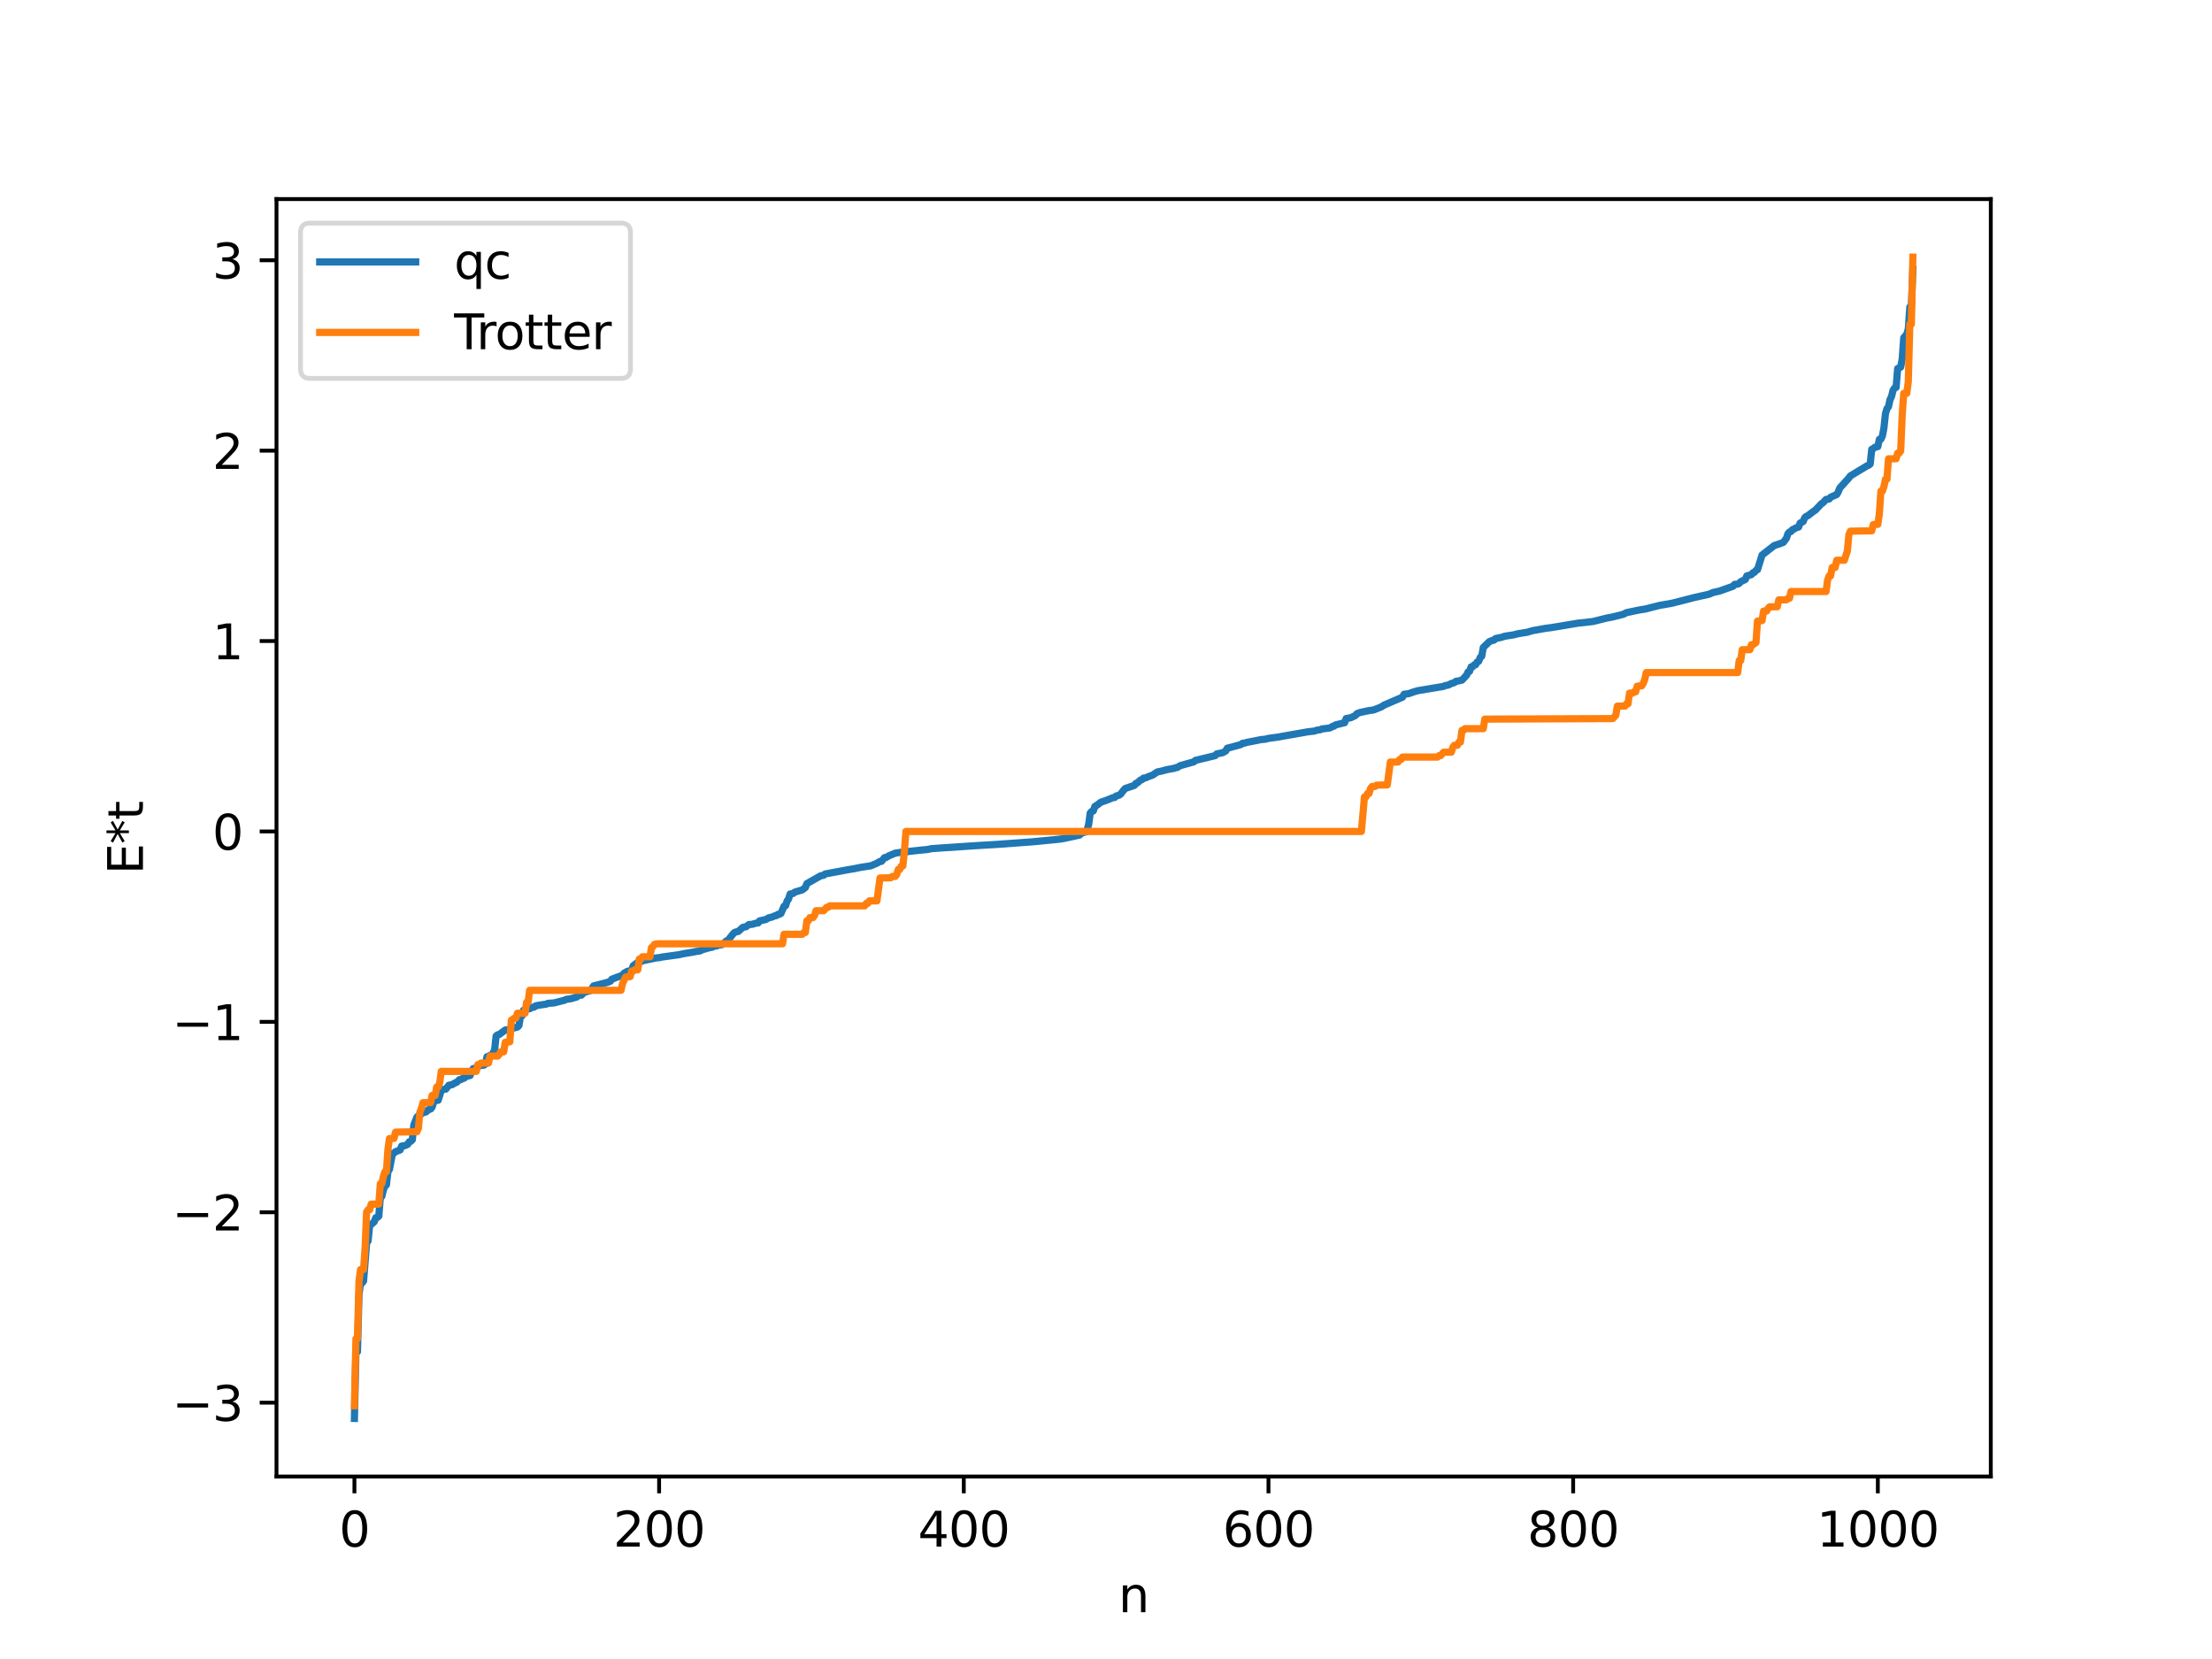 <?xml version="1.0" encoding="utf-8" standalone="no"?>
<!DOCTYPE svg PUBLIC "-//W3C//DTD SVG 1.1//EN"
  "http://www.w3.org/Graphics/SVG/1.1/DTD/svg11.dtd">
<svg xmlns:xlink="http://www.w3.org/1999/xlink" width="460.8pt" height="345.6pt" viewBox="0 0 460.8 345.6" xmlns="http://www.w3.org/2000/svg" version="1.1">
 <defs>
  <style type="text/css">*{stroke-linejoin: round; stroke-linecap: butt}</style>
 </defs>
 <g id="figure_1">
  <g id="patch_1">
   <path d="M 0 345.6 
L 460.8 345.6 
L 460.8 0 
L 0 0 
z
" style="fill: #ffffff"/>
  </g>
  <g id="axes_1">
   <g id="patch_2">
    <path d="M 57.6 307.584 
L 414.72 307.584 
L 414.72 41.472 
L 57.6 41.472 
z
" style="fill: #ffffff"/>
   </g>
   <g id="matplotlib.axis_1">
    <g id="xtick_1">
     <g id="line2d_1">
      <defs>
       <path id="md3daee66c8" d="M 0 0 
L 0 3.5 
" style="stroke: #000000; stroke-width: 0.8"/>
      </defs>
      <g>
       <use xlink:href="#md3daee66c8" x="73.833" y="307.584" style="stroke: #000000; stroke-width: 0.8"/>
      </g>
     </g>
     <g id="text_1">
      <!-- 0 -->
      <g transform="translate(70.651 322.182) scale(0.1 -0.1)">
       <defs>
        <path id="DejaVuSans-30" d="M 2034 4250 
Q 1547 4250 1301 3770 
Q 1056 3291 1056 2328 
Q 1056 1369 1301 889 
Q 1547 409 2034 409 
Q 2525 409 2770 889 
Q 3016 1369 3016 2328 
Q 3016 3291 2770 3770 
Q 2525 4250 2034 4250 
z
M 2034 4750 
Q 2819 4750 3233 4129 
Q 3647 3509 3647 2328 
Q 3647 1150 3233 529 
Q 2819 -91 2034 -91 
Q 1250 -91 836 529 
Q 422 1150 422 2328 
Q 422 3509 836 4129 
Q 1250 4750 2034 4750 
z
" transform="scale(0.016)"/>
       </defs>
       <use xlink:href="#DejaVuSans-30"/>
      </g>
     </g>
    </g>
    <g id="xtick_2">
     <g id="line2d_2">
      <g>
       <use xlink:href="#md3daee66c8" x="137.304" y="307.584" style="stroke: #000000; stroke-width: 0.8"/>
      </g>
     </g>
     <g id="text_2">
      <!-- 200 -->
      <g transform="translate(127.76 322.182) scale(0.1 -0.1)">
       <defs>
        <path id="DejaVuSans-32" d="M 1228 531 
L 3431 531 
L 3431 0 
L 469 0 
L 469 531 
Q 828 903 1448 1529 
Q 2069 2156 2228 2338 
Q 2531 2678 2651 2914 
Q 2772 3150 2772 3378 
Q 2772 3750 2511 3984 
Q 2250 4219 1831 4219 
Q 1534 4219 1204 4116 
Q 875 4013 500 3803 
L 500 4441 
Q 881 4594 1212 4672 
Q 1544 4750 1819 4750 
Q 2544 4750 2975 4387 
Q 3406 4025 3406 3419 
Q 3406 3131 3298 2873 
Q 3191 2616 2906 2266 
Q 2828 2175 2409 1742 
Q 1991 1309 1228 531 
z
" transform="scale(0.016)"/>
       </defs>
       <use xlink:href="#DejaVuSans-32"/>
       <use xlink:href="#DejaVuSans-30" x="63.623"/>
       <use xlink:href="#DejaVuSans-30" x="127.246"/>
      </g>
     </g>
    </g>
    <g id="xtick_3">
     <g id="line2d_3">
      <g>
       <use xlink:href="#md3daee66c8" x="200.775" y="307.584" style="stroke: #000000; stroke-width: 0.8"/>
      </g>
     </g>
     <g id="text_3">
      <!-- 400 -->
      <g transform="translate(191.231 322.182) scale(0.1 -0.1)">
       <defs>
        <path id="DejaVuSans-34" d="M 2419 4116 
L 825 1625 
L 2419 1625 
L 2419 4116 
z
M 2253 4666 
L 3047 4666 
L 3047 1625 
L 3713 1625 
L 3713 1100 
L 3047 1100 
L 3047 0 
L 2419 0 
L 2419 1100 
L 313 1100 
L 313 1709 
L 2253 4666 
z
" transform="scale(0.016)"/>
       </defs>
       <use xlink:href="#DejaVuSans-34"/>
       <use xlink:href="#DejaVuSans-30" x="63.623"/>
       <use xlink:href="#DejaVuSans-30" x="127.246"/>
      </g>
     </g>
    </g>
    <g id="xtick_4">
     <g id="line2d_4">
      <g>
       <use xlink:href="#md3daee66c8" x="264.246" y="307.584" style="stroke: #000000; stroke-width: 0.8"/>
      </g>
     </g>
     <g id="text_4">
      <!-- 600 -->
      <g transform="translate(254.702 322.182) scale(0.1 -0.1)">
       <defs>
        <path id="DejaVuSans-36" d="M 2113 2584 
Q 1688 2584 1439 2293 
Q 1191 2003 1191 1497 
Q 1191 994 1439 701 
Q 1688 409 2113 409 
Q 2538 409 2786 701 
Q 3034 994 3034 1497 
Q 3034 2003 2786 2293 
Q 2538 2584 2113 2584 
z
M 3366 4563 
L 3366 3988 
Q 3128 4100 2886 4159 
Q 2644 4219 2406 4219 
Q 1781 4219 1451 3797 
Q 1122 3375 1075 2522 
Q 1259 2794 1537 2939 
Q 1816 3084 2150 3084 
Q 2853 3084 3261 2657 
Q 3669 2231 3669 1497 
Q 3669 778 3244 343 
Q 2819 -91 2113 -91 
Q 1303 -91 875 529 
Q 447 1150 447 2328 
Q 447 3434 972 4092 
Q 1497 4750 2381 4750 
Q 2619 4750 2861 4703 
Q 3103 4656 3366 4563 
z
" transform="scale(0.016)"/>
       </defs>
       <use xlink:href="#DejaVuSans-36"/>
       <use xlink:href="#DejaVuSans-30" x="63.623"/>
       <use xlink:href="#DejaVuSans-30" x="127.246"/>
      </g>
     </g>
    </g>
    <g id="xtick_5">
     <g id="line2d_5">
      <g>
       <use xlink:href="#md3daee66c8" x="327.717" y="307.584" style="stroke: #000000; stroke-width: 0.8"/>
      </g>
     </g>
     <g id="text_5">
      <!-- 800 -->
      <g transform="translate(318.173 322.182) scale(0.1 -0.1)">
       <defs>
        <path id="DejaVuSans-38" d="M 2034 2216 
Q 1584 2216 1326 1975 
Q 1069 1734 1069 1313 
Q 1069 891 1326 650 
Q 1584 409 2034 409 
Q 2484 409 2743 651 
Q 3003 894 3003 1313 
Q 3003 1734 2745 1975 
Q 2488 2216 2034 2216 
z
M 1403 2484 
Q 997 2584 770 2862 
Q 544 3141 544 3541 
Q 544 4100 942 4425 
Q 1341 4750 2034 4750 
Q 2731 4750 3128 4425 
Q 3525 4100 3525 3541 
Q 3525 3141 3298 2862 
Q 3072 2584 2669 2484 
Q 3125 2378 3379 2068 
Q 3634 1759 3634 1313 
Q 3634 634 3220 271 
Q 2806 -91 2034 -91 
Q 1263 -91 848 271 
Q 434 634 434 1313 
Q 434 1759 690 2068 
Q 947 2378 1403 2484 
z
M 1172 3481 
Q 1172 3119 1398 2916 
Q 1625 2713 2034 2713 
Q 2441 2713 2670 2916 
Q 2900 3119 2900 3481 
Q 2900 3844 2670 4047 
Q 2441 4250 2034 4250 
Q 1625 4250 1398 4047 
Q 1172 3844 1172 3481 
z
" transform="scale(0.016)"/>
       </defs>
       <use xlink:href="#DejaVuSans-38"/>
       <use xlink:href="#DejaVuSans-30" x="63.623"/>
       <use xlink:href="#DejaVuSans-30" x="127.246"/>
      </g>
     </g>
    </g>
    <g id="xtick_6">
     <g id="line2d_6">
      <g>
       <use xlink:href="#md3daee66c8" x="391.188" y="307.584" style="stroke: #000000; stroke-width: 0.8"/>
      </g>
     </g>
     <g id="text_6">
      <!-- 1000 -->
      <g transform="translate(378.463 322.182) scale(0.1 -0.1)">
       <defs>
        <path id="DejaVuSans-31" d="M 794 531 
L 1825 531 
L 1825 4091 
L 703 3866 
L 703 4441 
L 1819 4666 
L 2450 4666 
L 2450 531 
L 3481 531 
L 3481 0 
L 794 0 
L 794 531 
z
" transform="scale(0.016)"/>
       </defs>
       <use xlink:href="#DejaVuSans-31"/>
       <use xlink:href="#DejaVuSans-30" x="63.623"/>
       <use xlink:href="#DejaVuSans-30" x="127.246"/>
       <use xlink:href="#DejaVuSans-30" x="190.869"/>
      </g>
     </g>
    </g>
    <g id="text_7">
     <!-- n -->
     <g transform="translate(232.991 335.861) scale(0.1 -0.1)">
      <defs>
       <path id="DejaVuSans-6e" d="M 3513 2113 
L 3513 0 
L 2938 0 
L 2938 2094 
Q 2938 2591 2744 2837 
Q 2550 3084 2163 3084 
Q 1697 3084 1428 2787 
Q 1159 2491 1159 1978 
L 1159 0 
L 581 0 
L 581 3500 
L 1159 3500 
L 1159 2956 
Q 1366 3272 1645 3428 
Q 1925 3584 2291 3584 
Q 2894 3584 3203 3211 
Q 3513 2838 3513 2113 
z
" transform="scale(0.016)"/>
      </defs>
      <use xlink:href="#DejaVuSans-6e"/>
     </g>
    </g>
   </g>
   <g id="matplotlib.axis_2">
    <g id="ytick_1">
     <g id="line2d_7">
      <defs>
       <path id="m9e2af40552" d="M 0 0 
L -3.5 0 
" style="stroke: #000000; stroke-width: 0.8"/>
      </defs>
      <g>
       <use xlink:href="#m9e2af40552" x="57.6" y="292.198" style="stroke: #000000; stroke-width: 0.8"/>
      </g>
     </g>
     <g id="text_8">
      <!-- −3 -->
      <g transform="translate(35.858 295.997) scale(0.1 -0.1)">
       <defs>
        <path id="DejaVuSans-2212" d="M 678 2272 
L 4684 2272 
L 4684 1741 
L 678 1741 
L 678 2272 
z
" transform="scale(0.016)"/>
        <path id="DejaVuSans-33" d="M 2597 2516 
Q 3050 2419 3304 2112 
Q 3559 1806 3559 1356 
Q 3559 666 3084 287 
Q 2609 -91 1734 -91 
Q 1441 -91 1130 -33 
Q 819 25 488 141 
L 488 750 
Q 750 597 1062 519 
Q 1375 441 1716 441 
Q 2309 441 2620 675 
Q 2931 909 2931 1356 
Q 2931 1769 2642 2001 
Q 2353 2234 1838 2234 
L 1294 2234 
L 1294 2753 
L 1863 2753 
Q 2328 2753 2575 2939 
Q 2822 3125 2822 3475 
Q 2822 3834 2567 4026 
Q 2313 4219 1838 4219 
Q 1578 4219 1281 4162 
Q 984 4106 628 3988 
L 628 4550 
Q 988 4650 1302 4700 
Q 1616 4750 1894 4750 
Q 2613 4750 3031 4423 
Q 3450 4097 3450 3541 
Q 3450 3153 3228 2886 
Q 3006 2619 2597 2516 
z
" transform="scale(0.016)"/>
       </defs>
       <use xlink:href="#DejaVuSans-2212"/>
       <use xlink:href="#DejaVuSans-33" x="83.789"/>
      </g>
     </g>
    </g>
    <g id="ytick_2">
     <g id="line2d_8">
      <g>
       <use xlink:href="#m9e2af40552" x="57.6" y="252.534" style="stroke: #000000; stroke-width: 0.8"/>
      </g>
     </g>
     <g id="text_9">
      <!-- −2 -->
      <g transform="translate(35.858 256.333) scale(0.1 -0.1)">
       <use xlink:href="#DejaVuSans-2212"/>
       <use xlink:href="#DejaVuSans-32" x="83.789"/>
      </g>
     </g>
    </g>
    <g id="ytick_3">
     <g id="line2d_9">
      <g>
       <use xlink:href="#m9e2af40552" x="57.6" y="212.87" style="stroke: #000000; stroke-width: 0.8"/>
      </g>
     </g>
     <g id="text_10">
      <!-- −1 -->
      <g transform="translate(35.858 216.669) scale(0.1 -0.1)">
       <use xlink:href="#DejaVuSans-2212"/>
       <use xlink:href="#DejaVuSans-31" x="83.789"/>
      </g>
     </g>
    </g>
    <g id="ytick_4">
     <g id="line2d_10">
      <g>
       <use xlink:href="#m9e2af40552" x="57.6" y="173.206" style="stroke: #000000; stroke-width: 0.8"/>
      </g>
     </g>
     <g id="text_11">
      <!-- 0 -->
      <g transform="translate(44.237 177.006) scale(0.1 -0.1)">
       <use xlink:href="#DejaVuSans-30"/>
      </g>
     </g>
    </g>
    <g id="ytick_5">
     <g id="line2d_11">
      <g>
       <use xlink:href="#m9e2af40552" x="57.6" y="133.543" style="stroke: #000000; stroke-width: 0.8"/>
      </g>
     </g>
     <g id="text_12">
      <!-- 1 -->
      <g transform="translate(44.237 137.342) scale(0.1 -0.1)">
       <use xlink:href="#DejaVuSans-31"/>
      </g>
     </g>
    </g>
    <g id="ytick_6">
     <g id="line2d_12">
      <g>
       <use xlink:href="#m9e2af40552" x="57.6" y="93.879" style="stroke: #000000; stroke-width: 0.8"/>
      </g>
     </g>
     <g id="text_13">
      <!-- 2 -->
      <g transform="translate(44.237 97.678) scale(0.1 -0.1)">
       <use xlink:href="#DejaVuSans-32"/>
      </g>
     </g>
    </g>
    <g id="ytick_7">
     <g id="line2d_13">
      <g>
       <use xlink:href="#m9e2af40552" x="57.6" y="54.215" style="stroke: #000000; stroke-width: 0.8"/>
      </g>
     </g>
     <g id="text_14">
      <!-- 3 -->
      <g transform="translate(44.237 58.014) scale(0.1 -0.1)">
       <use xlink:href="#DejaVuSans-33"/>
      </g>
     </g>
    </g>
    <g id="text_15">
     <!-- E*t -->
     <g transform="translate(29.778 182.148) rotate(-90) scale(0.1 -0.1)">
      <defs>
       <path id="DejaVuSans-45" d="M 628 4666 
L 3578 4666 
L 3578 4134 
L 1259 4134 
L 1259 2753 
L 3481 2753 
L 3481 2222 
L 1259 2222 
L 1259 531 
L 3634 531 
L 3634 0 
L 628 0 
L 628 4666 
z
" transform="scale(0.016)"/>
       <path id="DejaVuSans-2a" d="M 3009 3897 
L 1888 3291 
L 3009 2681 
L 2828 2375 
L 1778 3009 
L 1778 1831 
L 1422 1831 
L 1422 3009 
L 372 2375 
L 191 2681 
L 1313 3291 
L 191 3897 
L 372 4206 
L 1422 3572 
L 1422 4750 
L 1778 4750 
L 1778 3572 
L 2828 4206 
L 3009 3897 
z
" transform="scale(0.016)"/>
       <path id="DejaVuSans-74" d="M 1172 4494 
L 1172 3500 
L 2356 3500 
L 2356 3053 
L 1172 3053 
L 1172 1153 
Q 1172 725 1289 603 
Q 1406 481 1766 481 
L 2356 481 
L 2356 0 
L 1766 0 
Q 1100 0 847 248 
Q 594 497 594 1153 
L 594 3053 
L 172 3053 
L 172 3500 
L 594 3500 
L 594 4494 
L 1172 4494 
z
" transform="scale(0.016)"/>
      </defs>
      <use xlink:href="#DejaVuSans-45"/>
      <use xlink:href="#DejaVuSans-2a" x="63.184"/>
      <use xlink:href="#DejaVuSans-74" x="113.184"/>
     </g>
    </g>
   </g>
   <g id="line2d_14">
    <path d="M 73.833 295.488 
L 74.15 281.648 
L 74.467 281.583 
L 74.785 269.662 
L 75.102 267.312 
L 75.42 267.274 
L 75.737 266.861 
L 76.372 258.942 
L 76.689 258.496 
L 77.006 255.238 
L 77.324 255.076 
L 77.958 254.523 
L 78.276 253.669 
L 78.593 253.621 
L 78.91 253.346 
L 79.228 249.542 
L 79.545 249.226 
L 79.862 247.888 
L 80.18 247.037 
L 80.497 246.842 
L 80.815 244.075 
L 81.132 243.608 
L 81.767 240.258 
L 82.084 240.198 
L 82.401 239.91 
L 83.353 239.558 
L 83.671 238.748 
L 84.305 238.672 
L 84.94 238.381 
L 85.258 237.852 
L 85.575 237.749 
L 85.892 237.442 
L 86.21 234.336 
L 86.844 232.725 
L 87.479 232.109 
L 87.796 232.055 
L 88.114 231.792 
L 88.748 231.627 
L 89.383 231.072 
L 89.7 231.04 
L 90.018 230.631 
L 90.335 229.626 
L 90.653 229.297 
L 91.287 229.197 
L 91.922 227.192 
L 92.239 226.97 
L 92.874 226.876 
L 93.509 226.072 
L 94.143 225.976 
L 94.778 225.593 
L 95.096 225.49 
L 95.73 224.897 
L 96.048 224.886 
L 96.365 224.653 
L 96.682 224.613 
L 97 224.293 
L 97.952 224.038 
L 98.269 223.103 
L 98.586 222.595 
L 98.904 222.562 
L 99.856 222.03 
L 100.491 221.899 
L 100.808 221.893 
L 101.125 221.679 
L 101.443 220.137 
L 101.76 220.059 
L 102.077 219.862 
L 102.395 219.808 
L 103.029 218.815 
L 103.347 215.827 
L 103.664 215.57 
L 103.981 215.511 
L 104.934 214.807 
L 105.251 214.576 
L 106.203 214.456 
L 106.838 214.205 
L 107.79 213.954 
L 108.107 213.637 
L 108.424 211.74 
L 108.742 211.626 
L 109.059 210.461 
L 109.377 210.436 
L 110.011 210.154 
L 110.329 210.144 
L 110.963 209.808 
L 111.281 209.795 
L 111.598 209.537 
L 112.233 209.405 
L 113.82 209.176 
L 114.137 209.013 
L 115.406 208.931 
L 117.628 208.362 
L 117.945 208.181 
L 118.897 208.058 
L 120.167 207.685 
L 120.484 207.354 
L 121.119 207.305 
L 121.753 206.662 
L 122.071 206.633 
L 122.705 206.434 
L 123.023 206.347 
L 123.658 205.383 
L 126.514 204.654 
L 127.148 204.408 
L 127.466 203.982 
L 128.418 203.62 
L 129.687 203.162 
L 130.005 202.74 
L 130.639 202.369 
L 131.274 202.221 
L 131.591 202.08 
L 131.909 201.178 
L 132.861 200.464 
L 133.496 200.367 
L 133.813 200.159 
L 136.669 199.558 
L 137.304 199.498 
L 137.939 199.367 
L 141.429 198.884 
L 142.381 198.672 
L 144.286 198.358 
L 144.92 198.229 
L 145.872 198.083 
L 146.19 197.878 
L 146.824 197.701 
L 147.777 197.427 
L 148.411 197.315 
L 148.729 197.129 
L 149.363 197.03 
L 149.681 196.876 
L 150.315 196.814 
L 150.95 196.376 
L 151.267 196.028 
L 151.585 195.973 
L 152.854 194.385 
L 153.172 194.181 
L 153.806 194.03 
L 154.758 193.176 
L 155.393 193.065 
L 156.028 192.598 
L 156.662 192.555 
L 157.615 192.28 
L 157.932 192.271 
L 158.249 191.829 
L 159.519 191.558 
L 160.153 191.187 
L 160.788 191.055 
L 161.423 190.771 
L 161.74 190.738 
L 162.058 190.478 
L 162.375 190.459 
L 162.692 190.281 
L 163.327 188.785 
L 163.644 188.688 
L 163.962 187.709 
L 164.279 187.257 
L 164.596 186.242 
L 165.231 186.125 
L 165.548 185.851 
L 167.135 185.38 
L 167.77 184.887 
L 168.087 184.076 
L 170.943 182.451 
L 171.578 182.33 
L 171.896 182.063 
L 176.656 181.174 
L 177.925 180.966 
L 179.195 180.703 
L 181.416 180.361 
L 182.686 179.82 
L 183.32 179.444 
L 183.638 179.434 
L 184.272 178.646 
L 184.59 178.634 
L 185.224 178.254 
L 186.494 177.728 
L 187.763 177.535 
L 189.35 177.368 
L 191.572 177.119 
L 193.158 176.973 
L 194.11 176.785 
L 196.649 176.606 
L 203.948 176.125 
L 207.439 175.921 
L 215.056 175.368 
L 216.96 175.183 
L 219.181 174.973 
L 220.768 174.809 
L 221.72 174.651 
L 224.894 173.96 
L 225.211 173.617 
L 225.846 173.389 
L 226.163 173.317 
L 226.481 172.821 
L 226.798 171.703 
L 227.115 169.358 
L 227.433 169.028 
L 227.75 168.947 
L 228.067 168.015 
L 228.702 167.6 
L 229.337 167.112 
L 230.289 166.788 
L 230.924 166.541 
L 231.876 166.154 
L 232.193 166.136 
L 232.51 165.824 
L 233.145 165.651 
L 233.462 165.419 
L 234.097 164.577 
L 234.415 164.252 
L 236.319 163.604 
L 236.636 163.185 
L 236.953 163.079 
L 237.588 162.492 
L 237.905 162.409 
L 238.223 162.087 
L 238.54 162.078 
L 239.492 161.687 
L 240.127 161.46 
L 241.079 160.815 
L 242.031 160.621 
L 242.983 160.353 
L 244.253 160.116 
L 244.57 160.075 
L 244.887 159.918 
L 245.205 159.905 
L 245.839 159.507 
L 248.696 158.706 
L 249.013 158.409 
L 249.648 158.255 
L 253.139 157.412 
L 253.456 157.059 
L 254.725 156.796 
L 255.36 156.424 
L 255.677 155.853 
L 256.312 155.706 
L 258.534 155.096 
L 258.851 154.831 
L 259.168 154.82 
L 259.803 154.638 
L 261.707 154.272 
L 262.659 154.077 
L 263.611 153.984 
L 264.246 153.814 
L 266.467 153.516 
L 267.102 153.387 
L 272.497 152.441 
L 273.767 152.304 
L 274.401 152.092 
L 275.036 152.02 
L 275.353 151.859 
L 276.94 151.664 
L 277.258 151.546 
L 277.575 151.308 
L 277.892 151.278 
L 278.21 151.017 
L 279.479 150.707 
L 280.114 150.544 
L 280.431 149.685 
L 281.383 149.519 
L 282.335 149.067 
L 282.653 148.687 
L 283.287 148.432 
L 285.191 148.028 
L 286.143 147.897 
L 287.73 147.273 
L 288.365 146.867 
L 292.173 145.231 
L 292.491 144.622 
L 293.443 144.505 
L 294.395 144.168 
L 295.347 143.885 
L 300.742 142.985 
L 301.059 142.815 
L 301.694 142.715 
L 302.329 142.392 
L 302.963 142.208 
L 303.281 141.938 
L 303.915 141.83 
L 304.55 141.683 
L 305.502 140.673 
L 305.82 139.986 
L 306.137 139.845 
L 306.454 138.928 
L 306.772 138.896 
L 307.089 138.508 
L 307.406 138.471 
L 307.724 137.913 
L 308.041 137.747 
L 308.358 136.95 
L 308.676 136.701 
L 308.993 134.886 
L 310.262 133.657 
L 310.897 133.414 
L 311.215 133.364 
L 311.532 133.027 
L 312.801 132.762 
L 313.436 132.544 
L 314.705 132.344 
L 315.34 132.247 
L 316.292 131.999 
L 318.196 131.697 
L 318.831 131.492 
L 319.466 131.341 
L 322.005 130.887 
L 323.274 130.725 
L 328.669 129.824 
L 331.843 129.473 
L 334.699 128.754 
L 335.651 128.587 
L 336.286 128.438 
L 338.19 127.959 
L 338.824 127.623 
L 341.363 127.092 
L 342.633 126.892 
L 345.806 126.098 
L 348.345 125.655 
L 353.105 124.436 
L 355.962 123.803 
L 356.914 123.412 
L 358.183 123.135 
L 359.77 122.569 
L 361.039 122.116 
L 361.357 121.729 
L 361.991 121.688 
L 362.309 121.521 
L 362.626 121.167 
L 363.578 120.722 
L 363.896 119.964 
L 364.53 119.798 
L 364.848 119.698 
L 365.165 119.327 
L 365.482 119.218 
L 365.8 118.821 
L 366.117 118.678 
L 367.069 115.626 
L 369.608 113.646 
L 371.195 113.115 
L 371.512 112.978 
L 372.147 112.125 
L 372.464 111.165 
L 372.781 110.825 
L 373.099 110.719 
L 373.416 110.324 
L 373.734 110.224 
L 374.051 109.988 
L 374.686 109.789 
L 375.003 108.958 
L 375.638 108.638 
L 375.955 107.852 
L 376.272 107.571 
L 376.59 107.441 
L 377.859 106.465 
L 378.177 106.273 
L 379.446 104.926 
L 379.763 104.73 
L 380.398 104.042 
L 381.033 103.961 
L 381.35 103.579 
L 382.62 103.022 
L 382.937 102.481 
L 383.254 101.67 
L 385.158 99.567 
L 385.476 99.133 
L 388.967 97.028 
L 389.284 96.92 
L 389.601 96.651 
L 389.919 93.596 
L 390.236 93.477 
L 390.553 93.176 
L 391.188 93.032 
L 391.505 91.523 
L 391.823 91.493 
L 392.14 90.809 
L 392.458 89.143 
L 392.775 86.161 
L 393.092 85.131 
L 393.41 84.711 
L 393.727 83.257 
L 394.044 82.575 
L 394.362 81.303 
L 394.679 80.818 
L 394.996 80.696 
L 395.314 76.779 
L 395.948 76.474 
L 396.266 74.755 
L 396.583 70.364 
L 397.218 69.605 
L 397.535 68.532 
L 397.853 63.946 
L 398.17 63.86 
L 398.487 56.087 
L 398.487 56.087 
" clip-path="url(#p330b38f309)" style="fill: none; stroke: #1f77b4; stroke-width: 1.5; stroke-linecap: square"/>
   </g>
   <g id="line2d_15">
    <path d="M 73.833 292.845 
L 74.15 278.884 
L 74.467 278.884 
L 74.785 266.951 
L 75.102 264.472 
L 75.737 264.472 
L 76.054 260.007 
L 76.372 252.47 
L 76.689 252.007 
L 77.006 252.007 
L 77.324 250.841 
L 78.91 250.841 
L 79.228 246.589 
L 79.545 246.589 
L 79.862 245.049 
L 80.18 244.098 
L 80.497 244.098 
L 80.815 239.396 
L 81.132 237.183 
L 82.084 237.145 
L 82.401 235.835 
L 86.844 235.76 
L 87.162 235.043 
L 87.479 231.636 
L 87.796 230.882 
L 88.114 229.703 
L 89.7 229.703 
L 90.018 228.196 
L 90.653 228.196 
L 90.97 226.445 
L 91.287 226.445 
L 91.605 225.533 
L 91.922 223.187 
L 99.221 223.187 
L 99.539 221.789 
L 99.856 221.789 
L 100.173 221.459 
L 101.76 221.459 
L 102.077 220.01 
L 103.664 220.01 
L 103.981 219.683 
L 104.299 219.118 
L 104.934 219.118 
L 105.251 217.131 
L 106.203 217.031 
L 106.52 212.547 
L 107.155 212.104 
L 107.472 212.104 
L 107.79 211.071 
L 109.377 211.071 
L 109.694 208.805 
L 110.011 208.805 
L 110.329 206.301 
L 129.37 206.301 
L 129.687 204.879 
L 130.322 203.541 
L 131.274 203.455 
L 131.591 202.292 
L 131.909 202.292 
L 132.226 202.026 
L 132.861 202.026 
L 133.178 199.785 
L 133.496 199.785 
L 133.813 199.316 
L 135.4 199.316 
L 135.717 197.406 
L 136.034 197.148 
L 136.352 196.717 
L 136.986 196.608 
L 163.01 196.608 
L 163.327 194.625 
L 167.135 194.625 
L 167.453 194.263 
L 167.77 194.263 
L 168.087 191.809 
L 168.405 191.809 
L 168.722 191.154 
L 169.357 191.154 
L 169.674 190.731 
L 169.991 189.719 
L 171.578 189.719 
L 172.213 189.005 
L 172.53 189.005 
L 172.848 188.702 
L 180.147 188.702 
L 180.464 188.181 
L 180.781 188.181 
L 181.099 187.669 
L 182.686 187.669 
L 183.32 182.9 
L 185.542 182.857 
L 185.859 182.58 
L 186.494 182.58 
L 186.811 182.162 
L 187.129 181.113 
L 187.446 181.113 
L 187.763 180.402 
L 188.081 180.402 
L 188.398 177.436 
L 188.715 173.206 
L 283.605 173.206 
L 284.239 166.011 
L 284.557 166.011 
L 284.874 165.3 
L 285.191 165.3 
L 285.509 164.251 
L 285.826 163.833 
L 286.461 163.833 
L 286.778 163.556 
L 289 163.513 
L 289.634 158.744 
L 291.221 158.744 
L 291.539 158.232 
L 291.856 158.232 
L 292.173 157.711 
L 299.472 157.711 
L 299.79 157.408 
L 300.107 157.408 
L 300.742 156.694 
L 302.329 156.694 
L 302.646 155.682 
L 302.963 155.259 
L 303.598 155.259 
L 303.915 154.604 
L 304.233 154.604 
L 304.55 152.15 
L 304.867 152.15 
L 305.185 151.788 
L 308.993 151.788 
L 309.31 149.805 
L 335.968 149.696 
L 336.603 149.007 
L 336.92 147.097 
L 338.507 147.097 
L 338.824 146.628 
L 339.142 146.628 
L 339.459 144.387 
L 340.094 144.387 
L 340.411 144.121 
L 340.729 144.121 
L 341.046 142.958 
L 341.681 142.872 
L 341.998 142.872 
L 342.315 142.354 
L 342.633 141.534 
L 342.95 140.112 
L 361.991 140.112 
L 362.309 137.608 
L 362.626 137.608 
L 362.943 135.342 
L 364.53 135.342 
L 364.848 134.309 
L 365.165 134.309 
L 365.8 133.866 
L 366.117 129.382 
L 367.069 129.282 
L 367.386 127.295 
L 368.021 127.295 
L 368.339 126.73 
L 368.656 126.403 
L 370.243 126.403 
L 370.56 124.954 
L 372.147 124.954 
L 372.464 124.624 
L 372.781 124.624 
L 373.099 123.226 
L 380.398 123.226 
L 380.715 120.88 
L 381.033 119.968 
L 381.35 119.968 
L 381.667 118.217 
L 382.302 118.217 
L 382.62 116.71 
L 384.206 116.71 
L 384.841 114.777 
L 385.158 111.37 
L 385.476 110.653 
L 389.919 110.578 
L 390.236 109.268 
L 391.188 109.23 
L 391.505 107.017 
L 391.823 102.315 
L 392.14 102.315 
L 392.458 101.364 
L 392.775 99.824 
L 393.092 99.824 
L 393.41 95.572 
L 394.996 95.572 
L 395.314 94.406 
L 395.631 94.406 
L 395.948 93.943 
L 396.266 86.406 
L 396.583 81.941 
L 397.218 81.941 
L 397.535 79.462 
L 397.853 67.529 
L 398.17 67.529 
L 398.487 53.568 
L 398.487 53.568 
" clip-path="url(#p330b38f309)" style="fill: none; stroke: #ff7f0e; stroke-width: 1.5; stroke-linecap: square"/>
   </g>
   <g id="patch_3">
    <path d="M 57.6 307.584 
L 57.6 41.472 
" style="fill: none; stroke: #000000; stroke-width: 0.8; stroke-linejoin: miter; stroke-linecap: square"/>
   </g>
   <g id="patch_4">
    <path d="M 414.72 307.584 
L 414.72 41.472 
" style="fill: none; stroke: #000000; stroke-width: 0.8; stroke-linejoin: miter; stroke-linecap: square"/>
   </g>
   <g id="patch_5">
    <path d="M 57.6 307.584 
L 414.72 307.584 
" style="fill: none; stroke: #000000; stroke-width: 0.8; stroke-linejoin: miter; stroke-linecap: square"/>
   </g>
   <g id="patch_6">
    <path d="M 57.6 41.472 
L 414.72 41.472 
" style="fill: none; stroke: #000000; stroke-width: 0.8; stroke-linejoin: miter; stroke-linecap: square"/>
   </g>
   <g id="legend_1">
    <g id="patch_7">
     <path d="M 64.6 78.828 
L 129.342 78.828 
Q 131.342 78.828 131.342 76.828 
L 131.342 48.472 
Q 131.342 46.472 129.342 46.472 
L 64.6 46.472 
Q 62.6 46.472 62.6 48.472 
L 62.6 76.828 
Q 62.6 78.828 64.6 78.828 
z
" style="fill: #ffffff; opacity: 0.8; stroke: #cccccc; stroke-linejoin: miter"/>
    </g>
    <g id="line2d_16">
     <path d="M 66.6 54.57 
L 76.6 54.57 
L 86.6 54.57 
" style="fill: none; stroke: #1f77b4; stroke-width: 1.5; stroke-linecap: square"/>
    </g>
    <g id="text_16">
     <!-- qc -->
     <g transform="translate(94.6 58.07) scale(0.1 -0.1)">
      <defs>
       <path id="DejaVuSans-71" d="M 947 1747 
Q 947 1113 1208 752 
Q 1469 391 1925 391 
Q 2381 391 2643 752 
Q 2906 1113 2906 1747 
Q 2906 2381 2643 2742 
Q 2381 3103 1925 3103 
Q 1469 3103 1208 2742 
Q 947 2381 947 1747 
z
M 2906 525 
Q 2725 213 2448 61 
Q 2172 -91 1784 -91 
Q 1150 -91 751 415 
Q 353 922 353 1747 
Q 353 2572 751 3078 
Q 1150 3584 1784 3584 
Q 2172 3584 2448 3432 
Q 2725 3281 2906 2969 
L 2906 3500 
L 3481 3500 
L 3481 -1331 
L 2906 -1331 
L 2906 525 
z
" transform="scale(0.016)"/>
       <path id="DejaVuSans-63" d="M 3122 3366 
L 3122 2828 
Q 2878 2963 2633 3030 
Q 2388 3097 2138 3097 
Q 1578 3097 1268 2742 
Q 959 2388 959 1747 
Q 959 1106 1268 751 
Q 1578 397 2138 397 
Q 2388 397 2633 464 
Q 2878 531 3122 666 
L 3122 134 
Q 2881 22 2623 -34 
Q 2366 -91 2075 -91 
Q 1284 -91 818 406 
Q 353 903 353 1747 
Q 353 2603 823 3093 
Q 1294 3584 2113 3584 
Q 2378 3584 2631 3529 
Q 2884 3475 3122 3366 
z
" transform="scale(0.016)"/>
      </defs>
      <use xlink:href="#DejaVuSans-71"/>
      <use xlink:href="#DejaVuSans-63" x="63.477"/>
     </g>
    </g>
    <g id="line2d_17">
     <path d="M 66.6 69.249 
L 76.6 69.249 
L 86.6 69.249 
" style="fill: none; stroke: #ff7f0e; stroke-width: 1.5; stroke-linecap: square"/>
    </g>
    <g id="text_17">
     <!-- Trotter -->
     <g transform="translate(94.6 72.749) scale(0.1 -0.1)">
      <defs>
       <path id="DejaVuSans-54" d="M -19 4666 
L 3928 4666 
L 3928 4134 
L 2272 4134 
L 2272 0 
L 1638 0 
L 1638 4134 
L -19 4134 
L -19 4666 
z
" transform="scale(0.016)"/>
       <path id="DejaVuSans-72" d="M 2631 2963 
Q 2534 3019 2420 3045 
Q 2306 3072 2169 3072 
Q 1681 3072 1420 2755 
Q 1159 2438 1159 1844 
L 1159 0 
L 581 0 
L 581 3500 
L 1159 3500 
L 1159 2956 
Q 1341 3275 1631 3429 
Q 1922 3584 2338 3584 
Q 2397 3584 2469 3576 
Q 2541 3569 2628 3553 
L 2631 2963 
z
" transform="scale(0.016)"/>
       <path id="DejaVuSans-6f" d="M 1959 3097 
Q 1497 3097 1228 2736 
Q 959 2375 959 1747 
Q 959 1119 1226 758 
Q 1494 397 1959 397 
Q 2419 397 2687 759 
Q 2956 1122 2956 1747 
Q 2956 2369 2687 2733 
Q 2419 3097 1959 3097 
z
M 1959 3584 
Q 2709 3584 3137 3096 
Q 3566 2609 3566 1747 
Q 3566 888 3137 398 
Q 2709 -91 1959 -91 
Q 1206 -91 779 398 
Q 353 888 353 1747 
Q 353 2609 779 3096 
Q 1206 3584 1959 3584 
z
" transform="scale(0.016)"/>
       <path id="DejaVuSans-65" d="M 3597 1894 
L 3597 1613 
L 953 1613 
Q 991 1019 1311 708 
Q 1631 397 2203 397 
Q 2534 397 2845 478 
Q 3156 559 3463 722 
L 3463 178 
Q 3153 47 2828 -22 
Q 2503 -91 2169 -91 
Q 1331 -91 842 396 
Q 353 884 353 1716 
Q 353 2575 817 3079 
Q 1281 3584 2069 3584 
Q 2775 3584 3186 3129 
Q 3597 2675 3597 1894 
z
M 3022 2063 
Q 3016 2534 2758 2815 
Q 2500 3097 2075 3097 
Q 1594 3097 1305 2825 
Q 1016 2553 972 2059 
L 3022 2063 
z
" transform="scale(0.016)"/>
      </defs>
      <use xlink:href="#DejaVuSans-54"/>
      <use xlink:href="#DejaVuSans-72" x="46.334"/>
      <use xlink:href="#DejaVuSans-6f" x="85.197"/>
      <use xlink:href="#DejaVuSans-74" x="146.379"/>
      <use xlink:href="#DejaVuSans-74" x="185.588"/>
      <use xlink:href="#DejaVuSans-65" x="224.797"/>
      <use xlink:href="#DejaVuSans-72" x="286.32"/>
     </g>
    </g>
   </g>
  </g>
 </g>
 <defs>
  <clipPath id="p330b38f309">
   <rect x="57.6" y="41.472" width="357.12" height="266.112"/>
  </clipPath>
 </defs>
</svg>
